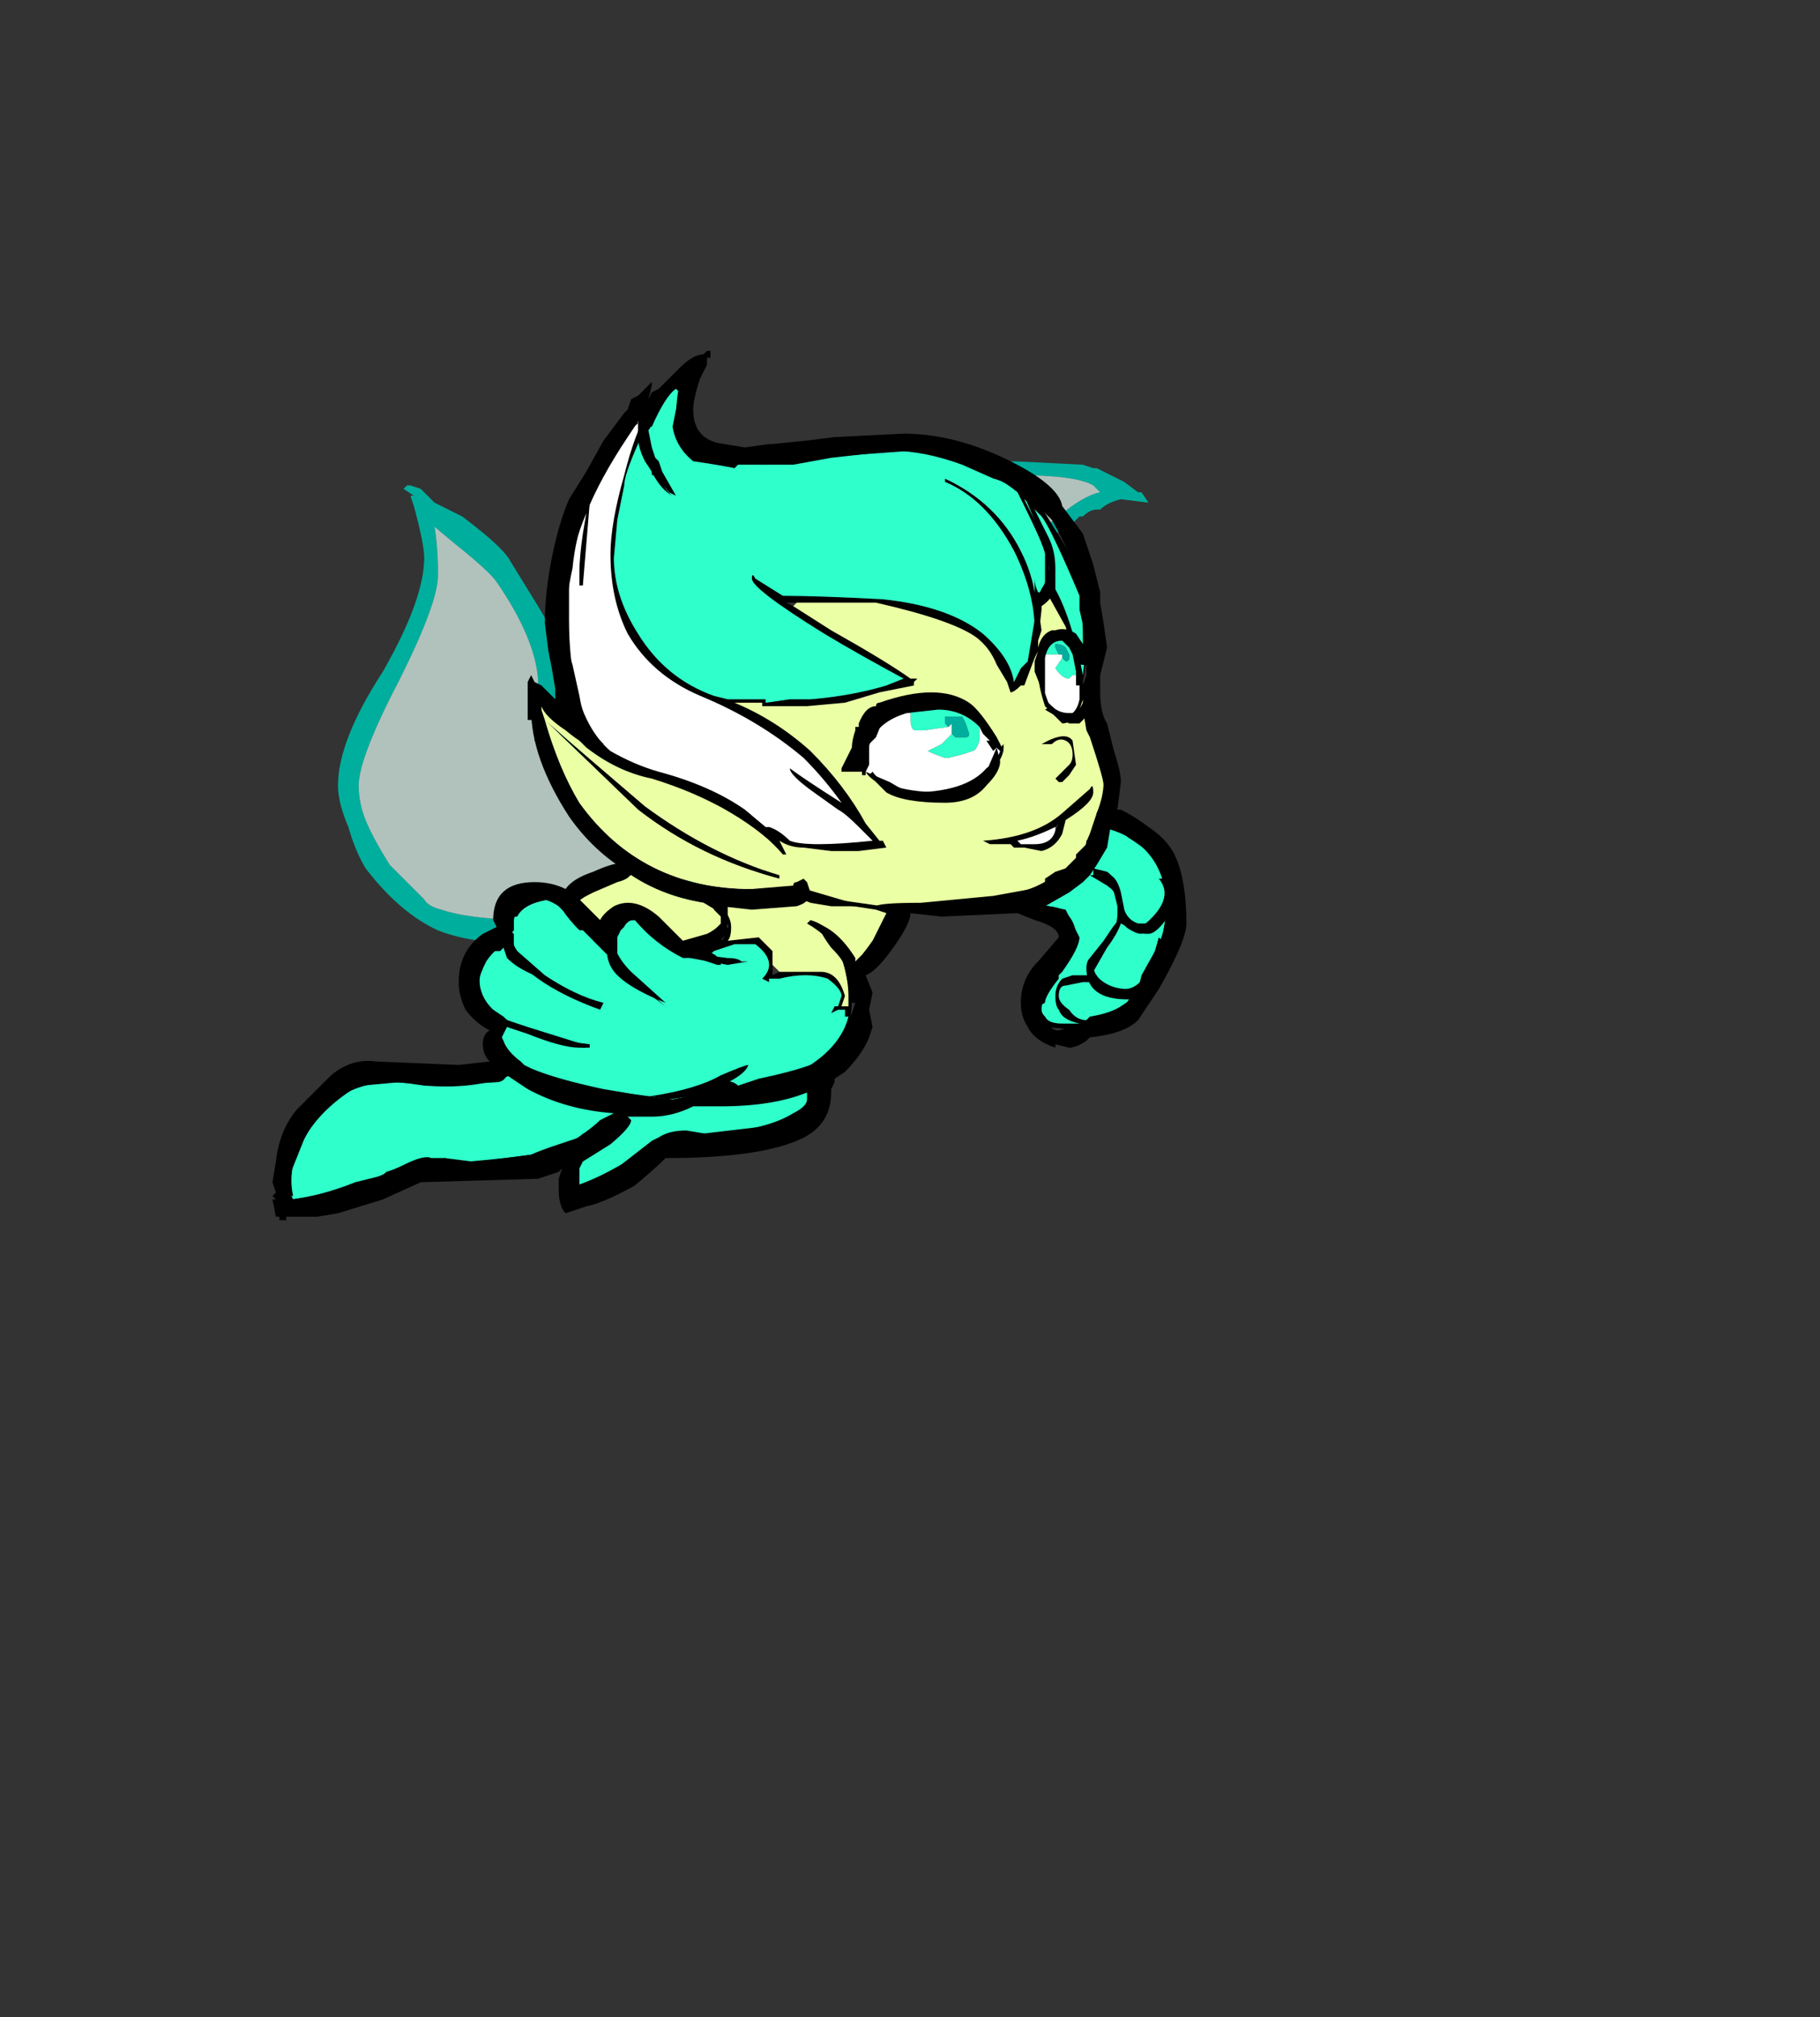 <?xml version="1.0" encoding="UTF-8" standalone="no"?>
<svg xmlns:ffdec="https://www.free-decompiler.com/flash" xmlns:xlink="http://www.w3.org/1999/xlink" ffdec:objectType="frame" height="204.65px" width="184.7px" xmlns="http://www.w3.org/2000/svg">
  <rect width="100%" height="100%" fill="#333333" stroke="none"/>
  <g transform="matrix(1.0, 0.0, 0.0, 1.0, 69.9, 87.85)">
    <use ffdec:characterId="767" ffdec:characterName="a_FairySpin1" height="88.2" transform="matrix(1.0, 0.0, 0.0, 1.0, -42.25, -52.25)" width="92.75" xlink:href="#sprite0"/>
  </g>
  <defs>
    <g id="sprite0" transform="matrix(1.0, 0.0, 0.0, 1.0, 42.35, 52.15)">
      <use ffdec:characterId="766" height="12.6" transform="matrix(7.0, 0.0, 0.0, 7.0, -42.35, -52.15)" width="13.25" xlink:href="#shape0"/>
    </g>
    <g id="shape0" transform="matrix(1.0, 0.0, 0.0, 1.0, 6.05, 7.45)">
      <path d="M4.1 -5.8 L4.7 -5.85 5.7 -5.8 5.85 -5.75 5.9 -5.75 6.3 -5.55 6.5 -5.4 6.55 -5.4 6.65 -5.25 6.25 -5.3 Q6.05 -5.25 5.95 -5.15 L5.9 -5.15 Q5.8 -5.15 5.7 -5.05 L5.65 -5.05 5.5 -4.9 Q4.95 -4.65 4.8 -4.3 L4.75 -4.3 4.75 -4.45 4.9 -4.5 5.25 -4.8 5.2 -4.9 5.0 -4.8 5.35 -5.05 Q5.7 -5.35 5.95 -5.4 L5.85 -5.5 Q5.6 -5.65 4.7 -5.65 L4.35 -5.6 4.05 -5.55 Q4.2 -5.65 4.25 -5.7 L4.25 -5.75 4.1 -5.8 M0.3 -0.7 L0.5 -0.6 0.45 -0.5 Q0.4 -0.45 0.35 -0.45 0.05 -0.45 -0.1 -0.55 L-0.6 -0.9 -0.95 -1.1 -0.6 -1.0 0.0 -0.8 Q0.15 -0.75 0.3 -0.7 M-0.35 0.85 L-0.4 0.85 Q-1.0 1.15 -2.25 1.15 -3.15 1.15 -3.65 0.95 -4.2 0.7 -4.7 0.05 -4.85 -0.2 -4.95 -0.55 -5.1 -0.9 -5.1 -1.15 -5.1 -1.8 -4.45 -2.8 -3.85 -3.85 -3.85 -4.45 -3.85 -4.65 -4.0 -5.2 L-4.05 -5.35 -4.0 -5.35 -4.15 -5.45 -4.1 -5.5 -4.05 -5.5 -3.9 -5.45 -3.7 -5.25 -3.3 -5.05 Q-2.7 -4.6 -2.6 -4.4 L-2.2 -3.75 Q-1.95 -3.35 -1.9 -3.05 -1.85 -2.55 -1.75 -2.3 -1.6 -1.9 -1.25 -1.65 L-0.6 -1.2 -0.65 -1.25 -1.15 -1.4 Q-1.25 -1.55 -1.45 -1.6 L-1.65 -1.6 Q-1.85 -1.75 -1.95 -2.0 -2.2 -2.35 -2.2 -2.7 -2.25 -3.3 -2.8 -4.1 -2.9 -4.25 -3.4 -4.65 L-3.7 -4.9 Q-3.65 -4.6 -3.65 -4.2 -3.65 -3.8 -4.2 -2.7 -4.8 -1.55 -4.8 -1.15 -4.8 -0.9 -4.7 -0.65 -4.6 -0.4 -4.35 0.0 L-3.85 0.5 Q-3.8 0.6 -3.6 0.65 -3.15 0.8 -2.25 0.8 -0.95 0.8 -0.45 0.5 L-0.2 0.3 Q-0.1 0.2 0.0 0.2 L0.1 0.25 0.1 0.5 -0.3 0.65 Q-1.35 0.95 -2.2 0.95 L-2.45 0.9 -2.7 0.9 -2.65 1.0 Q-2.65 1.05 -2.55 1.05 L-2.1 1.1 Q-1.45 1.1 -0.4 0.85 L-0.35 0.85" fill="#00ae9d" fill-rule="evenodd" stroke="none"/>
      <path d="M4.1 -5.8 L4.25 -5.75 4.25 -5.7 Q4.2 -5.65 4.05 -5.55 L4.35 -5.6 4.7 -5.65 Q5.6 -5.65 5.85 -5.5 L5.95 -5.4 Q5.7 -5.35 5.35 -5.05 L5.0 -4.8 5.2 -4.9 5.25 -4.8 4.9 -4.5 4.75 -4.45 Q4.5 -4.25 4.15 -4.25 3.75 -4.25 3.55 -4.65 3.45 -4.8 3.45 -5.0 3.45 -5.25 3.6 -5.5 3.8 -5.8 4.1 -5.8 M0.3 -0.7 Q0.15 -0.75 0.0 -0.8 L-0.6 -1.0 -0.95 -1.1 -0.6 -0.9 -0.1 -0.55 Q0.05 -0.45 0.35 -0.45 0.4 -0.45 0.45 -0.5 L0.5 -0.6 0.5 -0.65 0.3 -0.7 M-0.6 -1.2 L-0.2 -1.05 0.95 -0.7 Q1.2 -0.65 1.2 -0.3 1.2 0.45 -0.35 0.85 L-0.4 0.85 Q-1.45 1.1 -2.1 1.1 L-2.55 1.05 Q-2.65 1.05 -2.65 1.0 L-2.7 0.9 -2.45 0.9 -2.2 0.95 Q-1.35 0.95 -0.3 0.65 L0.1 0.5 0.1 0.25 0.0 0.2 Q-0.1 0.2 -0.2 0.3 L-0.45 0.5 Q-0.95 0.8 -2.25 0.8 -3.15 0.8 -3.6 0.65 -3.8 0.6 -3.85 0.5 L-4.35 0.0 Q-4.6 -0.4 -4.7 -0.65 -4.8 -0.9 -4.8 -1.15 -4.8 -1.55 -4.2 -2.7 -3.65 -3.8 -3.65 -4.2 -3.65 -4.6 -3.7 -4.9 L-3.4 -4.65 Q-2.9 -4.25 -2.8 -4.1 -2.25 -3.3 -2.2 -2.7 -2.2 -2.35 -1.95 -2.0 -1.85 -1.75 -1.65 -1.6 L-1.45 -1.6 Q-1.25 -1.55 -1.15 -1.4 L-0.65 -1.25 -0.6 -1.2" fill="#e7fef7" fill-opacity="0.702" fill-rule="evenodd" stroke="none"/>
      <path d="M3.7 -5.6 Q4.45 -5.25 4.8 -4.55 4.95 -4.25 5.0 -3.95 L5.1 -3.95 5.15 -4.0 5.15 -4.5 Q5.15 -4.6 4.75 -5.4 4.2 -5.85 3.2 -6.0 L1.8 -5.9 1.1 -5.8 0.8 -5.85 0.75 -5.85 0.65 -5.75 Q0.4 -5.8 0.05 -5.85 -0.2 -6.05 -0.25 -6.35 L-0.15 -6.85 -0.2 -6.9 Q-0.35 -6.8 -0.55 -6.35 L-0.6 -6.35 -0.65 -6.35 -0.65 -6.25 -0.5 -5.85 Q-0.4 -5.45 -0.25 -5.35 -0.45 -5.45 -0.6 -5.8 -0.7 -6.1 -0.7 -6.25 L-0.7 -6.3 -0.75 -6.1 Q-0.95 -5.65 -0.95 -5.5 L-1.05 -5.0 -1.1 -4.45 Q-1.1 -3.9 -0.75 -3.35 -0.35 -2.7 0.35 -2.45 L0.55 -2.4 1.1 -2.4 1.1 -2.35 1.45 -2.4 1.75 -2.4 Q2.35 -2.45 2.85 -2.6 L3.1 -2.7 Q2.45 -3.05 1.95 -3.35 0.9 -4.0 0.9 -4.15 0.9 -4.25 0.95 -4.15 L1.35 -3.9 Q1.85 -3.9 2.8 -3.85 3.75 -3.75 4.25 -3.35 4.65 -3.0 4.7 -2.65 L4.8 -2.85 Q4.85 -2.9 4.9 -2.95 5.0 -3.2 5.0 -3.4 5.0 -3.95 4.7 -4.55 4.3 -5.3 3.7 -5.55 L3.7 -5.6 M-0.6 -6.65 L-0.55 -6.7 -0.5 -6.7 -0.6 -6.45 -0.5 -6.65 -0.5 -6.7 -0.4 -6.8 Q-0.2 -7.05 0.0 -7.05 L-0.15 -6.7 -0.15 -6.5 Q-0.15 -5.85 0.65 -5.85 L1.15 -5.95 2.25 -6.05 2.25 -6.1 Q3.1 -6.15 3.95 -5.85 4.85 -5.6 5.15 -5.1 L5.55 -4.45 5.65 -4.2 5.65 -4.15 5.75 -3.65 5.8 -3.25 5.7 -2.65 Q5.75 -2.1 5.85 -1.95 L5.9 -1.85 5.9 -1.8 6.05 -1.5 6.1 -1.25 6.05 -1.05 6.1 -0.95 5.95 -0.65 Q6.5 -0.6 6.75 -0.1 7.0 0.3 7.0 0.75 L6.95 1.0 6.85 1.3 Q6.85 1.4 6.75 1.55 L6.55 1.85 6.45 1.95 Q6.45 2.05 6.3 2.15 6.15 2.25 6.1 2.3 L6.0 2.3 5.7 2.4 5.15 2.35 Q5.0 2.2 5.0 2.0 5.0 1.9 5.1 1.85 5.15 1.7 5.3 1.5 5.6 1.2 5.6 1.1 5.6 0.7 4.9 0.6 L4.75 0.5 4.0 0.65 3.75 0.65 3.45 0.7 2.95 0.7 Q2.95 0.85 2.7 1.2 L2.4 1.65 2.35 1.7 2.35 1.95 Q2.35 2.6 1.85 2.95 1.9 3.05 1.9 3.2 1.9 3.45 1.6 3.7 1.2 3.95 0.55 3.95 L0.05 4.0 -0.45 4.1 -0.55 4.2 Q-0.6 4.25 -0.6 4.2 -1.15 4.55 -1.55 4.75 L-1.65 4.65 -1.7 4.65 -1.7 4.6 -1.65 4.2 -1.6 4.0 Q-1.95 4.15 -2.2 4.3 L-3.3 4.35 -3.9 4.35 -3.65 4.3 -3.55 4.25 -3.15 4.3 -3.05 4.3 -2.3 4.2 Q-2.2 4.15 -1.9 4.05 L-1.6 3.95 -1.55 3.9 -1.45 3.85 -1.1 3.6 Q-0.95 3.5 -0.9 3.4 L-1.25 3.35 -1.35 3.3 -1.55 3.3 Q-2.0 3.2 -2.35 3.0 L-2.45 2.95 Q-2.55 3.05 -2.75 3.1 -3.2 3.25 -3.85 3.2 L-4.2 3.15 -4.75 3.2 -4.8 3.2 Q-5.3 3.5 -5.55 3.9 -5.85 4.35 -5.75 4.8 L-5.8 4.8 -5.8 4.85 -5.85 4.55 Q-5.85 4.1 -5.6 3.8 -5.45 3.6 -4.85 3.1 L-4.8 3.05 -4.7 3.1 -4.25 3.1 -4.15 3.15 -3.75 3.15 Q-2.9 3.1 -2.65 2.95 L-2.55 2.9 Q-2.8 2.75 -2.8 2.6 -2.8 2.35 -2.65 2.3 L-2.8 2.25 Q-2.9 2.15 -3.0 2.0 -3.1 1.8 -3.1 1.65 -3.1 1.5 -3.0 1.3 -2.9 1.15 -2.75 1.1 L-2.65 1.15 -2.65 0.95 Q-2.65 0.8 -2.55 0.65 -2.45 0.45 -2.25 0.45 L-2.0 0.45 -1.75 0.6 Q-1.65 0.45 -1.3 0.25 L-0.9 0.1 Q-1.4 -0.2 -1.75 -0.7 -2.3 -1.55 -2.3 -2.25 L-2.3 -2.35 -2.2 -2.4 Q-1.75 -2.0 -1.35 -1.75 -1.7 -2.3 -1.8 -2.6 -1.85 -2.8 -1.85 -3.55 -1.85 -4.55 -1.6 -5.15 -1.35 -5.85 -0.55 -6.8 -0.55 -6.85 -0.55 -6.75 L-0.55 -6.7 -0.6 -6.65 -0.9 -6.2 Q-1.3 -5.6 -1.5 -5.1 -1.7 -4.6 -1.75 -4.3 -1.75 -4.1 -1.75 -3.55 -1.75 -3.0 -1.65 -2.55 -1.5 -1.95 -1.15 -1.65 -0.8 -1.45 -0.45 -1.35 0.3 -1.15 0.8 -0.8 L1.1 -0.55 1.15 -0.55 Q1.3 -0.5 1.45 -0.35 1.7 -0.25 2.65 -0.35 L2.45 -0.55 Q2.25 -0.75 2.15 -0.8 L1.8 -1.05 Q1.45 -1.3 1.45 -1.4 1.45 -1.5 1.45 -1.4 1.65 -1.25 2.2 -0.9 1.95 -1.25 1.65 -1.55 1.0 -2.1 0.15 -2.45 -0.55 -2.75 -0.9 -3.35 -1.15 -3.85 -1.15 -4.5 -1.15 -4.95 -0.95 -5.65 -0.8 -6.25 -0.6 -6.6 L-0.6 -6.65 M-4.25 4.4 L-4.4 4.55 -4.45 4.55 Q-4.55 4.6 -4.75 4.7 L-5.5 4.9 -5.8 4.85 Q-5.35 4.8 -4.85 4.6 L-4.45 4.5 -4.4 4.45 -4.25 4.4 M2.2 -0.9 L2.2 -0.9 M5.05 -4.95 Q5.2 -4.65 5.2 -4.5 L5.2 -4.15 Q5.5 -3.75 5.7 -2.75 L5.75 -3.25 5.65 -3.7 5.65 -3.9 Q5.25 -4.85 5.1 -5.05 L4.85 -5.3 5.0 -5.0 5.05 -4.95 M1.5 -3.75 L2.05 -3.4 Q2.85 -2.95 3.2 -2.7 L3.3 -2.7 3.25 -2.65 3.25 -2.6 2.75 -2.5 2.25 -2.35 1.7 -2.3 1.05 -2.3 1.05 -2.35 0.65 -2.35 Q1.25 -2.1 1.75 -1.65 2.25 -1.15 2.55 -0.6 L2.75 -0.35 2.8 -0.35 2.85 -0.25 2.45 -0.2 2.05 -0.2 1.65 -0.25 Q1.45 -0.25 1.3 -0.35 L1.4 -0.15 1.35 -0.15 Q1.1 -0.45 0.6 -0.75 0.1 -1.05 -0.55 -1.25 -1.05 -1.35 -1.5 -1.7 L-2.2 -2.4 -2.1 -2.1 Q-1.9 -1.4 -1.6 -0.9 -0.7 0.35 0.9 0.35 L1.5 0.3 Q1.5 0.25 1.55 0.25 L1.65 0.2 1.7 0.25 1.75 0.4 1.75 0.45 2.8 0.6 3.45 0.6 Q4.7 0.5 5.15 0.25 L5.15 0.2 5.3 0.1 5.45 0.05 5.6 -0.1 5.6 -0.15 5.75 -0.3 5.75 -0.35 5.8 -0.4 5.8 -0.45 5.9 -0.6 5.9 -0.75 5.95 -0.85 6.0 -1.0 6.0 -1.15 Q6.0 -1.25 5.8 -1.85 L5.75 -1.95 5.7 -2.25 5.7 -2.4 5.65 -2.25 Q5.55 -2.05 5.4 -2.05 L5.15 -2.3 Q5.05 -2.6 5.05 -2.8 5.05 -3.0 5.1 -3.05 5.1 -3.15 5.3 -3.3 L5.5 -3.3 5.5 -3.25 5.45 -3.45 5.2 -3.9 5.15 -4.0 5.1 -3.75 5.05 -3.75 5.1 -3.4 5.0 -3.1 5.0 -3.0 4.85 -2.6 Q4.9 -2.6 4.8 -2.6 4.7 -2.5 4.65 -2.5 L4.6 -2.65 4.45 -2.9 Q4.35 -3.15 4.15 -3.3 3.8 -3.55 2.7 -3.8 L1.55 -3.8 1.4 -3.8 1.5 -3.75 M3.15 -2.2 Q2.8 -2.1 2.65 -1.85 2.55 -1.65 2.55 -1.35 L2.9 -1.2 Q3.15 -1.05 3.2 -1.05 4.0 -1.05 4.3 -1.4 4.45 -1.5 4.5 -1.65 L4.45 -1.7 4.4 -1.65 4.3 -1.8 4.35 -1.8 4.25 -1.9 4.2 -2.0 Q3.95 -2.25 3.6 -2.25 L3.15 -2.2 M2.55 -1.35 L2.5 -1.3 Q2.5 -1.35 2.5 -1.45 2.5 -1.65 2.65 -1.95 2.9 -2.3 3.15 -2.35 3.85 -2.45 4.2 -2.15 4.35 -2.0 4.5 -1.75 L4.5 -1.7 4.55 -1.75 Q4.55 -1.8 4.55 -1.7 4.55 -1.5 4.25 -1.25 4.0 -0.95 3.75 -0.95 L3.15 -1.0 Q2.9 -1.1 2.8 -1.15 2.6 -1.25 2.55 -1.35 M5.6 -2.8 L5.55 -3.05 5.45 -3.25 5.3 -3.25 Q5.2 -3.2 5.15 -3.05 5.1 -2.95 5.1 -2.8 5.1 -2.6 5.2 -2.35 L5.4 -2.15 Q5.6 -2.15 5.65 -2.4 L5.65 -2.6 5.6 -2.6 5.6 -2.8 M4.3 -1.75 L4.3 -1.75 M5.5 -1.3 L5.4 -1.2 5.35 -1.2 5.3 -1.25 5.5 -1.45 Q5.55 -1.5 5.55 -1.6 5.55 -1.75 5.45 -1.8 5.35 -1.85 5.25 -1.75 L5.1 -1.75 Q5.45 -1.95 5.55 -1.8 L5.6 -1.45 5.5 -1.3 M5.3 -0.55 Q5.0 -0.4 4.75 -0.35 L4.8 -0.3 Q4.9 -0.3 5.0 -0.3 5.25 -0.3 5.3 -0.5 L5.35 -0.6 5.3 -0.55 M4.65 -0.3 L4.35 -0.3 4.25 -0.35 Q5.0 -0.4 5.4 -0.75 L5.8 -1.1 Q5.85 -1.2 5.85 -1.05 5.85 -0.9 5.45 -0.65 L5.4 -0.45 Q5.3 -0.25 5.1 -0.2 L4.85 -0.25 4.7 -0.25 4.65 -0.3 M5.95 -0.65 L5.85 -0.35 5.75 -0.15 5.6 0.05 5.4 0.2 5.35 0.2 5.3 0.3 5.2 0.3 5.1 0.35 4.75 0.5 5.45 0.65 5.65 1.05 Q5.65 1.2 5.4 1.55 L5.35 1.6 5.35 1.65 Q5.15 1.9 5.15 2.0 L5.05 2.05 Q5.05 2.15 5.15 2.2 5.2 2.3 5.4 2.3 L5.65 2.3 Q5.4 2.25 5.35 2.1 5.3 2.05 5.3 1.9 5.3 1.75 5.4 1.65 L5.55 1.6 5.8 1.6 5.8 1.5 Q5.8 1.4 6.0 1.15 6.2 0.95 6.2 0.7 L6.2 0.6 6.15 0.4 6.0 0.15 5.85 0.15 5.85 0.05 6.05 0.1 Q6.2 0.2 6.25 0.5 6.25 0.8 6.4 0.9 L6.55 0.9 Q7.05 0.5 6.8 0.2 L6.85 0.2 Q6.65 -0.4 5.95 -0.55 L5.95 -0.65 M6.8 0.7 Q6.7 0.95 6.55 1.0 6.45 1.0 6.35 0.9 L6.25 0.85 Q6.2 1.0 6.05 1.2 L5.85 1.55 5.85 1.6 5.9 1.6 5.9 1.65 6.05 1.75 6.2 1.8 6.3 1.8 Q6.55 1.8 6.7 1.4 L6.8 1.05 6.85 1.1 6.85 1.05 6.9 0.75 6.9 0.55 6.8 0.7 M5.8 1.7 L5.7 1.7 5.45 1.75 Q5.35 1.75 5.35 1.9 5.35 2.0 5.5 2.1 5.6 2.25 5.75 2.25 L5.95 2.2 6.0 2.2 Q6.2 2.15 6.3 2.05 L6.4 1.9 5.95 1.8 5.85 1.65 5.8 1.7 M1.3 1.55 L1.9 1.55 Q2.15 1.55 2.25 1.9 L2.2 2.05 2.3 2.05 2.3 1.9 Q2.3 1.65 2.2 1.35 2.05 1.05 1.7 0.85 L1.75 0.8 Q2.1 0.9 2.25 1.35 L2.3 1.6 2.65 1.1 2.85 0.7 2.7 0.65 2.05 0.55 1.7 0.45 1.7 0.5 Q1.7 0.55 1.55 0.6 L0.9 0.65 0.45 0.6 Q0.6 0.75 0.6 0.9 0.6 1.05 0.55 1.1 L1.0 1.05 1.2 1.25 1.2 1.45 1.2 1.6 1.3 1.55 M1.3 0.2 Q0.15 -0.1 -0.75 -0.8 L-2.1 -2.1 -1.7 -1.75 -0.65 -0.85 Q0.3 -0.15 1.3 0.15 L1.3 0.2 M0.2 0.55 Q-0.4 0.45 -0.85 0.15 L-1.3 0.35 Q-1.65 0.5 -1.7 0.65 L-1.5 0.8 -1.4 0.9 -1.15 1.1 Q-1.15 1.0 -1.1 0.95 L-1.1 0.85 Q-1.05 0.85 -0.95 0.8 L-0.95 0.75 -0.9 0.7 -0.85 0.75 -0.8 0.7 -0.8 0.75 -0.75 0.75 Q-0.55 1.0 -0.35 1.1 L0.0 1.3 0.4 1.1 Q0.5 1.1 0.5 1.0 L0.55 0.9 Q0.55 0.8 0.45 0.7 L0.2 0.55 M0.55 1.35 Q0.7 1.35 0.75 1.4 L0.85 1.4 0.55 1.45 0.0 1.35 -0.1 1.35 Q-0.5 1.15 -0.8 0.8 -0.9 0.8 -0.95 0.9 L-1.0 0.95 -1.05 1.05 -1.05 1.35 -1.0 1.4 -0.8 1.65 -0.3 2.1 Q-0.4 2.0 -0.85 1.7 -1.1 1.5 -1.15 1.25 L-1.15 1.3 -1.2 1.3 -1.55 0.95 -1.6 0.95 Q-1.75 0.8 -1.85 0.65 L-2.0 0.5 Q-2.4 0.55 -2.5 0.75 -2.6 0.75 -2.6 0.85 L-2.6 0.95 -2.55 1.0 -2.55 1.2 -2.5 1.25 -2.1 1.6 Q-1.65 1.9 -1.25 2.0 L-1.3 2.1 Q-1.85 1.9 -2.2 1.65 -2.55 1.4 -2.6 1.2 L-2.65 1.15 -2.75 1.2 Q-2.85 1.25 -2.95 1.4 -3.05 1.6 -3.05 1.65 -3.05 2.15 -2.3 2.4 -1.9 2.55 -1.45 2.6 L-1.45 2.65 -1.55 2.65 -2.65 2.3 -2.7 2.35 -2.75 2.45 -2.7 2.55 Q-2.65 2.7 -2.45 2.85 L-2.4 2.9 -2.3 2.95 Q-1.95 3.1 -1.25 3.25 L-0.95 3.3 -0.7 3.35 -0.55 3.35 Q0.1 3.25 0.45 3.05 0.8 2.9 0.85 2.9 0.8 3.05 0.45 3.2 L0.35 3.3 Q1.25 3.2 1.75 2.9 2.2 2.6 2.3 2.2 L2.25 2.2 2.25 2.1 2.15 2.1 2.05 2.15 2.1 2.05 2.15 2.05 2.2 1.9 Q2.2 1.8 2.0 1.65 1.7 1.55 1.3 1.65 L1.15 1.65 1.15 1.7 1.05 1.65 Q1.15 1.55 1.15 1.45 1.15 1.3 0.95 1.15 L0.65 1.15 0.35 1.25 Q0.25 1.35 0.25 1.25 L0.15 1.3 0.55 1.35 M0.05 3.4 L0.05 3.35 -0.3 3.4 -0.6 3.35 -0.85 3.4 -1.0 3.6 Q-1.2 3.85 -1.4 3.9 L-1.5 3.95 -1.65 4.25 -1.65 4.65 Q-1.2 4.5 -0.6 4.1 -0.55 4.05 -0.4 4.05 L-0.45 4.05 Q-0.25 3.95 0.15 3.9 L1.0 3.8 Q1.75 3.65 1.8 3.25 L1.8 3.0 Q1.2 3.35 0.05 3.4 M-1.2 1.15 L-1.2 1.15" fill="#000000" fill-rule="evenodd" stroke="none"/>
      <path d="M3.7 -5.6 L3.7 -5.55 Q4.3 -5.3 4.7 -4.55 5.0 -3.95 5.0 -3.4 5.0 -3.2 4.9 -2.95 4.85 -2.9 4.8 -2.85 L4.7 -2.65 Q4.65 -3.0 4.25 -3.35 3.75 -3.75 2.8 -3.85 1.85 -3.9 1.35 -3.9 L0.95 -4.15 Q0.9 -4.25 0.9 -4.15 0.9 -4.0 1.95 -3.35 2.45 -3.05 3.1 -2.7 L2.85 -2.6 Q2.35 -2.45 1.75 -2.4 L1.45 -2.4 1.1 -2.35 1.1 -2.4 0.55 -2.4 0.35 -2.45 Q-0.35 -2.7 -0.75 -3.35 -1.1 -3.9 -1.1 -4.45 L-1.05 -5.0 -0.95 -5.5 Q-0.95 -5.65 -0.75 -6.1 L-0.7 -6.3 -0.7 -6.25 Q-0.7 -6.1 -0.6 -5.8 -0.45 -5.45 -0.25 -5.35 -0.4 -5.45 -0.5 -5.85 L-0.65 -6.25 -0.65 -6.35 -0.6 -6.35 -0.55 -6.35 Q-0.35 -6.8 -0.2 -6.9 L-0.15 -6.85 -0.25 -6.35 Q-0.2 -6.05 0.05 -5.85 0.4 -5.8 0.65 -5.75 L0.75 -5.85 0.8 -5.85 1.1 -5.8 1.8 -5.9 3.2 -6.0 Q4.2 -5.85 4.75 -5.4 5.15 -4.6 5.15 -4.5 L5.15 -4.0 5.1 -3.95 5.0 -3.95 Q4.95 -4.25 4.8 -4.55 4.45 -5.25 3.7 -5.6 M-3.9 4.35 L-4.25 4.4 -4.4 4.45 -4.45 4.5 -4.85 4.6 Q-5.35 4.8 -5.8 4.85 L-5.8 4.8 -5.75 4.8 Q-5.85 4.35 -5.55 3.9 -5.3 3.5 -4.8 3.2 L-4.75 3.2 -4.2 3.15 -3.85 3.2 Q-3.2 3.25 -2.75 3.1 -2.55 3.05 -2.45 2.95 L-2.35 3.0 Q-2.0 3.2 -1.55 3.3 L-1.35 3.3 -1.25 3.35 -0.9 3.4 Q-0.95 3.5 -1.1 3.6 L-1.45 3.85 -1.55 3.9 -1.6 3.95 -1.9 4.05 Q-2.2 4.15 -2.3 4.2 L-3.05 4.3 -3.15 4.3 -3.55 4.25 -3.65 4.3 -3.9 4.35 M5.05 -4.95 L5.0 -5.0 4.85 -5.3 5.1 -5.05 Q5.25 -4.85 5.65 -3.9 L5.65 -3.7 5.75 -3.25 5.7 -2.75 Q5.5 -3.75 5.2 -4.15 L5.2 -4.5 Q5.2 -4.65 5.05 -4.95 M4.2 -2.0 L4.2 -1.8 Q4.15 -1.65 4.1 -1.65 L3.95 -1.6 3.75 -1.55 3.7 -1.55 Q3.55 -1.6 3.45 -1.65 L3.65 -1.75 3.8 -1.9 3.85 -1.85 4.0 -1.85 Q4.05 -1.85 4.05 -1.9 L4.0 -2.05 3.95 -2.15 3.7 -2.15 3.7 -2.05 3.75 -2.0 3.4 -1.95 Q3.3 -1.95 3.25 -1.95 3.2 -2.0 3.2 -2.1 L3.2 -2.2 3.15 -2.2 3.6 -2.25 Q3.95 -2.25 4.2 -2.0 M5.4 -3.0 L5.45 -2.95 Q5.5 -2.95 5.5 -3.0 L5.5 -3.05 5.45 -3.15 Q5.4 -3.2 5.3 -3.2 L5.3 -3.15 5.35 -3.05 5.15 -3.05 Q5.2 -3.2 5.3 -3.25 L5.45 -3.25 5.55 -3.05 5.6 -2.8 5.6 -2.75 5.55 -2.75 5.5 -2.7 Q5.4 -2.7 5.3 -2.85 L5.4 -3.0 M5.8 1.7 L5.85 1.65 5.95 1.8 6.4 1.9 6.3 2.05 Q6.2 2.15 6.0 2.2 L5.95 2.2 5.75 2.25 Q5.6 2.25 5.5 2.1 5.35 2.0 5.35 1.9 5.35 1.75 5.45 1.75 L5.7 1.7 5.8 1.7 M6.8 0.7 L6.9 0.55 6.9 0.75 6.85 1.05 6.85 1.1 6.8 1.05 6.7 1.4 Q6.55 1.8 6.3 1.8 L6.2 1.8 6.05 1.75 5.9 1.65 5.9 1.6 5.85 1.6 5.85 1.55 6.05 1.2 Q6.2 1.0 6.25 0.85 L6.35 0.9 Q6.45 1.0 6.55 1.0 6.7 0.95 6.8 0.7 M5.95 -0.65 L5.95 -0.55 Q6.65 -0.4 6.85 0.2 L6.8 0.2 Q7.05 0.5 6.55 0.9 L6.4 0.9 Q6.25 0.8 6.25 0.5 6.2 0.2 6.05 0.1 L5.85 0.05 5.85 0.15 6.0 0.15 6.15 0.4 6.2 0.6 6.2 0.7 Q6.2 0.95 6.0 1.15 5.8 1.4 5.8 1.5 L5.8 1.6 5.55 1.6 5.4 1.65 Q5.3 1.75 5.3 1.9 5.3 2.05 5.35 2.1 5.4 2.25 5.65 2.3 L5.4 2.3 Q5.2 2.3 5.15 2.2 5.05 2.15 5.05 2.05 L5.15 2.0 Q5.15 1.9 5.35 1.65 L5.35 1.6 5.4 1.55 Q5.65 1.2 5.65 1.05 L5.45 0.65 4.75 0.5 5.1 0.35 5.2 0.3 5.3 0.3 5.35 0.2 5.4 0.2 5.6 0.05 5.75 -0.15 5.85 -0.35 5.95 -0.65 M0.55 1.35 L0.15 1.3 0.25 1.25 Q0.25 1.35 0.35 1.25 L0.65 1.15 0.95 1.15 Q1.15 1.3 1.15 1.45 1.15 1.55 1.05 1.65 L1.15 1.7 1.15 1.65 1.3 1.65 Q1.7 1.55 2.0 1.65 2.2 1.8 2.2 1.9 L2.15 2.05 2.1 2.05 2.05 2.15 2.15 2.1 2.25 2.1 2.25 2.2 2.3 2.2 Q2.2 2.6 1.75 2.9 1.25 3.2 0.35 3.3 L0.45 3.2 Q0.8 3.05 0.85 2.9 0.8 2.9 0.45 3.05 0.1 3.25 -0.55 3.35 L-0.7 3.35 -0.95 3.3 -1.25 3.25 Q-1.95 3.1 -2.3 2.95 L-2.4 2.9 -2.45 2.85 Q-2.65 2.7 -2.7 2.55 L-2.75 2.45 -2.7 2.35 -2.65 2.3 -1.55 2.65 -1.45 2.65 -1.45 2.6 Q-1.9 2.55 -2.3 2.4 -3.05 2.15 -3.05 1.65 -3.05 1.6 -2.95 1.4 -2.85 1.25 -2.75 1.2 L-2.65 1.15 -2.6 1.2 Q-2.55 1.4 -2.2 1.65 -1.85 1.9 -1.3 2.1 L-1.25 2.0 Q-1.65 1.9 -2.1 1.6 L-2.5 1.25 -2.55 1.2 -2.55 1.0 -2.6 0.95 -2.6 0.85 Q-2.6 0.75 -2.5 0.75 -2.4 0.55 -2.0 0.5 L-1.85 0.65 Q-1.75 0.8 -1.6 0.95 L-1.55 0.95 -1.2 1.3 -1.15 1.3 -1.15 1.25 Q-1.1 1.5 -0.85 1.7 -0.4 2.0 -0.3 2.1 L-0.8 1.65 -1.0 1.4 -1.05 1.35 -1.05 1.05 -1.0 0.95 -0.95 0.9 Q-0.9 0.8 -0.8 0.8 -0.5 1.15 -0.1 1.35 L0.0 1.35 0.55 1.45 0.85 1.4 0.75 1.4 Q0.7 1.35 0.55 1.35 M0.05 3.35 L0.05 3.4 Q1.2 3.35 1.8 3.0 L1.8 3.25 Q1.75 3.65 1.0 3.8 L0.15 3.9 Q-0.25 3.95 -0.45 4.05 L-0.4 4.05 Q-0.55 4.05 -0.6 4.1 -1.2 4.5 -1.65 4.65 L-1.65 4.25 -1.5 3.95 -1.4 3.9 Q-1.2 3.85 -1.0 3.6 L-0.85 3.4 -0.6 3.35 -0.3 3.4 0.05 3.35" fill="#2fffcb" fill-rule="evenodd" stroke="none"/>
      <path d="M1.55 -3.8 L2.7 -3.8 Q3.8 -3.55 4.15 -3.3 4.35 -3.15 4.45 -2.9 L4.6 -2.65 4.65 -2.5 Q4.7 -2.5 4.8 -2.6 4.9 -2.6 4.85 -2.6 L5.0 -3.0 5.0 -3.1 5.1 -3.4 5.05 -3.75 5.1 -3.75 5.15 -4.0 5.2 -3.9 5.45 -3.45 5.5 -3.25 5.5 -3.3 5.3 -3.3 Q5.1 -3.15 5.1 -3.05 5.05 -3.0 5.05 -2.8 5.05 -2.6 5.15 -2.3 L5.4 -2.05 Q5.55 -2.05 5.65 -2.25 L5.7 -2.4 5.7 -2.25 5.75 -1.95 5.8 -1.85 Q6.0 -1.25 6.0 -1.15 L6.0 -1.0 5.95 -0.85 5.9 -0.75 5.9 -0.6 5.8 -0.45 5.8 -0.4 5.75 -0.35 5.75 -0.3 5.6 -0.15 5.6 -0.1 5.45 0.05 5.3 0.1 5.15 0.2 5.15 0.25 Q4.7 0.5 3.45 0.6 L2.8 0.6 1.75 0.45 1.75 0.4 1.7 0.25 1.65 0.2 1.55 0.25 Q1.5 0.25 1.5 0.3 L0.9 0.35 Q-0.7 0.35 -1.6 -0.9 -1.9 -1.4 -2.1 -2.1 L-2.2 -2.4 -1.5 -1.7 Q-1.05 -1.35 -0.55 -1.25 0.1 -1.05 0.6 -0.75 1.1 -0.45 1.35 -0.15 L1.4 -0.15 1.3 -0.35 Q1.45 -0.25 1.65 -0.25 L2.05 -0.2 2.45 -0.2 2.85 -0.25 2.8 -0.35 2.75 -0.35 2.55 -0.6 Q2.25 -1.15 1.75 -1.65 1.25 -2.1 0.65 -2.35 L1.05 -2.35 1.05 -2.3 1.7 -2.3 2.25 -2.35 2.75 -2.5 3.25 -2.6 3.25 -2.65 3.3 -2.7 3.2 -2.7 Q2.85 -2.95 2.05 -3.4 L1.5 -3.75 1.55 -3.8 M2.55 -1.35 Q2.6 -1.25 2.8 -1.15 2.9 -1.1 3.15 -1.0 L3.75 -0.95 Q4.0 -0.95 4.25 -1.25 4.55 -1.5 4.55 -1.7 4.55 -1.8 4.55 -1.75 L4.5 -1.7 4.5 -1.75 Q4.35 -2.0 4.2 -2.15 3.85 -2.45 3.15 -2.35 2.9 -2.3 2.65 -1.95 2.5 -1.65 2.5 -1.45 2.5 -1.35 2.5 -1.3 L2.55 -1.35 M5.5 -1.3 L5.6 -1.45 5.55 -1.8 Q5.45 -1.95 5.1 -1.75 L5.25 -1.75 Q5.35 -1.85 5.45 -1.8 5.55 -1.75 5.55 -1.6 5.55 -1.5 5.5 -1.45 L5.3 -1.25 5.35 -1.2 5.4 -1.2 5.5 -1.3 M4.65 -0.3 L4.7 -0.25 4.85 -0.25 5.1 -0.2 Q5.3 -0.25 5.4 -0.45 L5.45 -0.65 Q5.85 -0.9 5.85 -1.05 5.85 -1.2 5.8 -1.1 L5.4 -0.75 Q5.0 -0.4 4.25 -0.35 L4.35 -0.3 4.65 -0.3 M1.2 1.45 L1.2 1.25 1.0 1.05 0.55 1.1 Q0.6 1.05 0.6 0.9 0.6 0.75 0.45 0.6 L0.9 0.65 1.55 0.6 Q1.7 0.55 1.7 0.5 L1.7 0.45 2.05 0.55 2.7 0.65 2.85 0.7 2.65 1.1 2.3 1.6 2.25 1.35 Q2.1 0.9 1.75 0.8 L1.7 0.85 Q2.05 1.05 2.2 1.35 2.3 1.65 2.3 1.9 L2.3 2.05 2.2 2.05 2.25 1.9 Q2.15 1.55 1.9 1.55 L1.3 1.55 1.2 1.45 M0.2 0.55 L0.45 0.7 Q0.55 0.8 0.55 0.9 L0.5 1.0 Q0.5 1.1 0.4 1.1 L0.0 1.3 -0.35 1.1 Q-0.55 1.0 -0.75 0.75 L-0.8 0.75 -0.8 0.7 -0.85 0.75 -0.9 0.7 -0.95 0.75 -0.95 0.8 Q-1.05 0.85 -1.1 0.85 L-1.1 0.95 Q-1.15 1.0 -1.15 1.1 L-1.4 0.9 -1.5 0.8 -1.7 0.65 Q-1.65 0.5 -1.3 0.35 L-0.85 0.15 Q-0.4 0.45 0.2 0.55 M1.3 0.2 L1.3 0.15 Q0.3 -0.15 -0.65 -0.85 L-1.7 -1.75 -2.1 -2.1 -0.75 -0.8 Q0.15 -0.1 1.3 0.2" fill="#ebffa4" fill-rule="evenodd" stroke="none"/>
      <path d="M-0.6 -6.65 L-0.6 -6.6 Q-0.8 -6.25 -0.95 -5.65 -1.15 -4.95 -1.15 -4.5 -1.15 -3.85 -0.9 -3.35 -0.55 -2.75 0.15 -2.45 1.0 -2.1 1.65 -1.55 1.95 -1.25 2.2 -0.9 1.65 -1.25 1.45 -1.4 1.45 -1.5 1.45 -1.4 1.45 -1.3 1.8 -1.05 L2.15 -0.8 Q2.25 -0.75 2.45 -0.55 L2.65 -0.35 Q1.7 -0.25 1.45 -0.35 1.3 -0.5 1.15 -0.55 L1.1 -0.55 0.8 -0.8 Q0.3 -1.15 -0.45 -1.35 -0.8 -1.45 -1.15 -1.65 -1.5 -1.95 -1.65 -2.55 -1.75 -3.0 -1.75 -3.55 -1.75 -4.1 -1.75 -4.3 -1.7 -4.6 -1.5 -5.1 -1.3 -5.6 -0.9 -6.2 L-0.6 -6.65 M4.2 -2.0 L4.25 -1.9 4.35 -1.8 4.3 -1.8 4.4 -1.65 4.45 -1.7 4.5 -1.65 Q4.45 -1.5 4.3 -1.4 4.0 -1.05 3.2 -1.05 3.15 -1.05 2.9 -1.2 L2.55 -1.35 Q2.55 -1.65 2.65 -1.85 2.8 -2.1 3.15 -2.2 L3.2 -2.2 3.2 -2.1 Q3.2 -2.0 3.25 -1.95 3.3 -1.95 3.4 -1.95 L3.75 -2.0 3.8 -2.05 3.8 -1.9 3.65 -1.75 3.45 -1.65 Q3.55 -1.6 3.7 -1.55 L3.75 -1.55 3.95 -1.6 4.1 -1.65 Q4.15 -1.65 4.2 -1.8 L4.2 -2.0 M5.4 -3.0 L5.3 -2.85 Q5.4 -2.7 5.5 -2.7 L5.55 -2.75 5.6 -2.75 5.6 -2.8 5.6 -2.6 5.65 -2.6 5.65 -2.4 Q5.6 -2.15 5.4 -2.15 L5.2 -2.35 Q5.1 -2.6 5.1 -2.8 5.1 -2.95 5.15 -3.05 L5.35 -3.05 5.4 -3.05 5.4 -3.0 M4.3 -1.75 L4.3 -1.75 M5.3 -0.5 Q5.25 -0.3 5.0 -0.3 4.9 -0.3 4.8 -0.3 L4.75 -0.35 Q5.0 -0.4 5.3 -0.55 L5.3 -0.5" fill="#ffffff" fill-rule="evenodd" stroke="none"/>
      <path d="M3.8 -1.9 L3.8 -2.05 3.75 -2.0 3.7 -2.05 3.7 -2.15 3.95 -2.15 4.0 -2.05 4.05 -1.9 Q4.05 -1.85 4.0 -1.85 L3.85 -1.85 3.8 -1.9 M5.35 -3.05 L5.3 -3.15 5.3 -3.2 Q5.4 -3.2 5.45 -3.15 L5.5 -3.05 5.5 -3.0 Q5.5 -2.95 5.45 -2.95 L5.4 -3.0 5.4 -3.05 5.35 -3.05" fill="#00ae9d" fill-rule="evenodd" stroke="none"/>
      <path d="M0.3 -7.35 L0.25 -7.35 0.25 -7.25 0.15 -7.05 Q0.05 -6.75 0.05 -6.6 0.05 -6.15 0.5 -6.1 L0.8 -6.05 1.15 -6.1 1.2 -6.1 1.7 -6.15 2.1 -6.2 3.1 -6.25 Q3.85 -6.25 4.65 -5.85 5.35 -5.5 5.4 -5.2 L5.7 -4.8 5.85 -4.35 5.95 -3.95 5.95 -3.8 6.0 -3.5 6.05 -3.15 5.95 -2.75 5.95 -2.5 Q5.95 -2.2 6.05 -2.05 L6.15 -1.65 Q6.25 -1.35 6.25 -1.2 L6.2 -0.8 6.25 -0.8 Q6.45 -0.7 6.65 -0.55 6.95 -0.35 7.05 -0.1 7.2 0.25 7.2 0.85 7.2 1.1 6.8 1.8 L6.5 2.25 Q6.3 2.45 5.8 2.5 L5.75 2.55 Q5.6 2.65 5.5 2.65 L5.3 2.6 5.3 2.65 Q5.0 2.55 4.9 2.35 4.8 2.2 4.8 2.0 4.8 1.65 5.05 1.4 L5.35 1.05 Q5.35 0.9 5.0 0.8 L4.75 0.7 3.65 0.75 3.2 0.7 Q3.2 0.85 2.95 1.2 2.7 1.55 2.55 1.6 L2.65 1.85 2.6 2.1 2.65 2.35 2.6 2.5 Q2.5 2.75 2.25 3.0 L2.1 3.1 2.1 3.15 2.05 3.25 2.05 3.3 Q2.05 3.8 1.55 4.0 0.95 4.25 -0.35 4.25 -0.5 4.4 -0.8 4.65 -1.25 4.9 -1.5 4.95 L-1.8 5.05 Q-1.9 4.95 -1.9 4.7 L-1.9 4.55 -1.85 4.4 -1.9 4.45 -2.2 4.55 -3.9 4.6 -4.45 4.85 -5.1 5.05 -5.4 5.1 -5.85 5.1 -5.85 5.15 -5.95 5.15 -5.95 5.1 -6.0 5.1 -6.05 4.85 -6.0 4.85 -6.05 4.8 -6.0 4.75 -6.05 4.6 -6.0 4.3 Q-5.95 3.85 -5.7 3.55 L-5.2 3.05 Q-4.9 2.8 -4.55 2.85 L-3.35 2.9 -2.9 2.85 Q-3.0 2.75 -3.0 2.6 -3.0 2.45 -2.9 2.4 -3.1 2.3 -3.25 2.1 -3.35 1.9 -3.35 1.7 -3.35 1.25 -3.0 1.0 L-2.8 0.9 -2.85 0.8 Q-2.85 0.25 -2.25 0.25 -2.0 0.25 -1.8 0.35 -1.7 0.2 -1.4 0.1 -0.85 -0.15 -0.85 0.1 -0.85 0.2 -1.05 0.25 L-1.4 0.4 -1.6 0.5 -1.3 0.8 Q-1.25 0.7 -1.1 0.6 -0.8 0.45 -0.45 0.75 L-0.1 1.1 0.25 1.0 Q0.35 0.95 0.4 0.9 L0.45 0.85 0.45 0.75 0.35 0.65 0.35 0.55 Q0.5 0.5 0.55 0.6 L0.55 0.85 Q0.55 1.0 0.45 1.1 0.4 1.25 0.25 1.25 0.4 1.3 0.45 1.4 L0.45 1.45 0.4 1.45 -0.35 1.2 -0.45 1.05 -0.6 0.95 -0.75 0.8 -0.8 0.8 Q-1.05 0.8 -1.1 1.0 L-1.1 1.15 Q-1.05 1.35 -0.85 1.55 L-0.35 2.0 Q-0.85 1.8 -1.05 1.6 -1.2 1.45 -1.2 1.25 -1.3 1.25 -1.3 1.1 L-1.3 1.05 -1.6 0.8 Q-1.7 0.75 -1.8 0.65 L-1.8 0.7 -1.9 0.6 Q-2.05 0.5 -2.15 0.5 -2.5 0.5 -2.55 0.8 L-2.55 0.95 -2.6 1.0 Q-2.55 1.25 -2.4 1.35 L-2.25 1.5 -2.25 1.6 Q-2.5 1.5 -2.65 1.35 L-2.7 1.2 -2.75 1.25 -2.9 1.25 Q-3.0 1.3 -3.0 1.5 -3.05 1.6 -3.05 1.7 -3.05 1.85 -2.95 2.05 L-2.85 2.1 -2.7 2.2 -2.65 2.25 -2.35 2.35 -1.55 2.6 -1.5 2.65 -1.6 2.65 Q-1.85 2.65 -2.35 2.45 L-2.65 2.35 -2.75 2.55 Q-2.75 2.65 -2.5 2.85 -2.3 3.0 -1.95 3.1 L-1.35 3.25 -0.25 3.4 0.0 3.35 0.0 3.3 Q0.1 3.2 0.4 3.15 0.6 3.1 0.7 3.2 L1.0 3.1 Q1.95 2.9 2.1 2.7 L2.35 2.15 2.4 2.0 2.35 2.0 2.25 1.5 Q2.25 1.4 2.05 1.2 1.9 1.0 1.85 0.85 2.15 0.95 2.4 1.35 L2.4 1.4 2.5 1.3 Q2.7 1.05 2.75 0.95 2.8 0.75 2.9 0.7 L2.7 0.6 Q2.75 0.55 3.35 0.55 L4.4 0.45 4.95 0.35 Q5.25 0.2 5.4 0.1 L5.65 -0.15 5.7 -0.15 Q5.75 -0.35 5.8 -0.45 L5.9 -0.75 Q6.0 -1.0 6.0 -1.2 6.0 -1.45 5.85 -1.75 5.75 -2.0 5.75 -2.15 L5.65 -2.05 5.5 -2.05 Q5.4 -2.1 5.15 -2.25 L5.25 -2.3 Q5.35 -2.2 5.5 -2.2 L5.6 -2.2 Q5.65 -2.25 5.7 -2.35 L5.7 -2.6 5.75 -2.75 5.75 -2.9 5.7 -2.9 Q5.6 -2.9 5.6 -2.95 L5.6 -3.1 5.55 -3.1 5.4 -3.25 Q5.2 -3.25 5.15 -3.0 L5.15 -2.5 Q5.1 -2.5 5.1 -2.55 L5.0 -2.8 5.0 -2.95 5.05 -3.1 4.95 -2.9 4.9 -2.95 5.0 -3.55 5.0 -4.15 Q5.0 -4.05 5.05 -3.95 L5.05 -3.9 5.1 -4.0 Q5.2 -4.15 5.2 -4.3 5.2 -4.55 5.1 -4.75 L4.85 -5.35 Q4.6 -5.55 4.4 -5.6 L3.95 -5.8 Q3.4 -6.0 2.95 -6.0 L2.05 -5.9 1.5 -5.8 0.7 -5.8 Q-0.2 -5.8 -0.2 -6.4 -0.2 -6.75 -0.15 -6.95 L-0.35 -6.8 -0.5 -6.55 -0.55 -6.45 Q-0.55 -6.35 -0.6 -6.3 L-0.55 -6.05 -0.5 -5.9 -0.45 -5.85 -0.4 -5.7 -0.2 -5.35 -0.3 -5.4 -0.5 -5.65 -0.55 -5.65 -0.55 -5.7 -0.65 -5.85 Q-0.75 -6.05 -0.75 -6.2 L-0.75 -6.4 Q-0.95 -6.25 -1.1 -5.95 L-1.2 -5.75 Q-1.35 -5.5 -1.4 -5.35 L-1.45 -5.3 -1.45 -5.25 -1.55 -4.05 -1.6 -4.05 -1.6 -4.25 Q-1.6 -4.45 -1.55 -4.8 L-1.5 -5.1 Q-1.65 -4.8 -1.7 -4.3 -1.8 -3.85 -1.8 -3.45 -1.8 -3.2 -1.7 -2.9 L-1.6 -2.45 Q-1.55 -2.15 -1.45 -2.0 L-1.45 -1.95 -1.25 -1.75 Q-1.3 -1.7 -1.35 -1.7 -1.5 -1.7 -1.8 -1.95 -2.1 -2.15 -2.15 -2.3 L-2.15 -2.2 Q-2.15 -2.15 -2.2 -2.05 L-2.15 -1.9 -2.15 -1.8 -2.25 -1.8 -2.25 -2.1 -2.35 -2.1 -2.35 -2.65 -2.3 -2.75 -2.25 -2.65 -2.15 -2.6 -1.95 -2.4 -1.95 -2.55 -2.0 -2.85 -2.05 -3.1 -2.1 -3.5 Q-2.1 -3.95 -2.0 -4.45 -1.9 -4.95 -1.75 -5.3 L-1.5 -5.7 -1.25 -6.15 -0.95 -6.55 -0.9 -6.6 -0.85 -6.75 -0.75 -6.8 -0.55 -7.0 -0.55 -6.95 -0.6 -6.75 -0.55 -6.85 -0.45 -6.9 -0.15 -7.2 Q0.05 -7.4 0.2 -7.4 L0.25 -7.45 0.3 -7.45 0.3 -7.35 M5.15 -5.1 L4.95 -5.25 5.2 -4.75 Q5.3 -4.55 5.3 -4.3 L5.3 -4.0 Q5.25 -3.85 5.1 -3.75 L5.1 -3.7 5.05 -3.25 5.05 -3.15 Q5.1 -3.35 5.25 -3.4 L5.3 -3.4 Q5.45 -3.45 5.6 -3.35 L5.7 -3.2 Q5.7 -4.0 5.6 -4.3 5.5 -4.55 5.25 -5.0 L5.15 -5.1 M2.75 -2.35 Q3.6 -2.65 4.05 -2.35 4.2 -2.25 4.45 -1.85 L4.55 -1.65 4.5 -1.65 4.45 -1.7 4.4 -1.85 4.15 -2.1 3.95 -2.25 Q3.75 -2.35 3.4 -2.35 3.0 -2.35 2.8 -2.1 L2.7 -1.85 2.6 -1.75 2.6 -1.45 2.55 -1.35 2.55 -1.3 2.5 -1.3 2.5 -1.35 2.2 -1.35 2.2 -1.4 2.35 -1.7 Q2.35 -1.8 2.4 -1.95 L2.4 -2.0 2.45 -2.0 2.45 -2.05 Q2.55 -2.3 2.7 -2.3 2.7 -2.35 2.75 -2.35 M2.6 -1.3 L2.65 -1.35 Q2.85 -1.05 3.7 -1.05 4.15 -1.05 4.3 -1.35 L4.45 -1.7 4.5 -1.5 Q4.5 -1.35 4.3 -1.15 4.1 -0.9 3.7 -0.9 3.1 -0.9 2.85 -1.05 L2.6 -1.3 M6.15 -0.6 L6.1 -0.55 6.05 -0.25 5.9 0.0 5.8 0.15 5.7 0.25 5.5 0.4 5.15 0.6 Q5.3 0.6 5.4 0.65 5.6 0.8 5.6 1.05 5.6 1.25 5.35 1.55 5.15 1.7 5.1 1.85 L5.15 1.95 Q5.1 2.0 5.1 2.1 5.1 2.15 5.15 2.2 L5.2 2.3 Q5.25 2.4 5.35 2.4 L5.7 2.3 5.8 2.2 Q6.1 2.15 6.25 2.05 L6.4 1.95 6.35 1.95 Q5.75 1.95 5.75 1.5 5.75 1.4 5.8 1.35 L6.0 1.1 6.1 0.95 Q6.2 0.8 6.25 0.8 L6.25 0.55 Q6.25 0.45 6.05 0.3 L5.8 0.15 6.1 0.15 Q6.2 0.2 6.25 0.4 L6.3 0.65 Q6.35 0.8 6.5 0.85 L6.6 0.85 Q6.75 0.8 6.85 0.6 L6.9 0.4 6.8 0.0 Q6.75 -0.15 6.35 -0.4 L6.15 -0.6 M6.9 0.8 Q6.75 1.0 6.65 1.0 6.35 1.0 6.25 0.8 L6.05 1.15 Q5.85 1.4 5.85 1.45 5.85 1.6 6.0 1.7 6.15 1.8 6.35 1.8 L6.5 1.8 6.55 1.6 6.8 1.15 Q6.9 0.9 6.9 0.75 L6.9 0.8 M2.4 0.6 L2.05 0.6 1.75 0.55 Q1.5 0.45 1.5 0.4 L1.5 0.3 2.35 0.55 2.4 0.6 M0.05 3.5 Q-0.25 3.65 -0.55 3.65 L-0.9 3.65 -0.85 3.7 Q-0.85 3.8 -1.15 4.05 L-1.55 4.3 -1.6 4.4 -1.6 4.7 -1.45 4.6 -1.0 4.35 -0.55 4.0 -0.45 3.95 Q-0.3 3.85 -0.05 3.85 L0.25 3.9 Q1.1 3.85 1.5 3.6 1.7 3.5 1.7 3.4 L1.7 3.3 Q1.2 3.5 0.45 3.5 L0.05 3.5 M-0.8 -6.45 L-0.75 -6.4 -0.75 -6.5 -0.8 -6.45 M-2.8 3.15 L-3.55 3.2 -4.3 3.15 Q-5.2 3.15 -5.6 4.0 L-5.8 4.5 -5.8 4.75 -5.75 4.85 -5.45 4.8 Q-5.15 4.75 -4.8 4.65 L-4.15 4.35 Q-3.85 4.2 -3.75 4.25 L-3.55 4.25 -3.35 4.3 -3.2 4.3 Q-2.05 4.2 -1.85 4.1 -1.45 3.85 -1.3 3.7 L-1.1 3.6 Q-1.8 3.55 -2.35 3.25 L-2.65 3.05 Q-2.7 3.15 -2.8 3.15" fill="#000000" fill-rule="evenodd" stroke="none"/>
    </g>
  </defs>
</svg>
